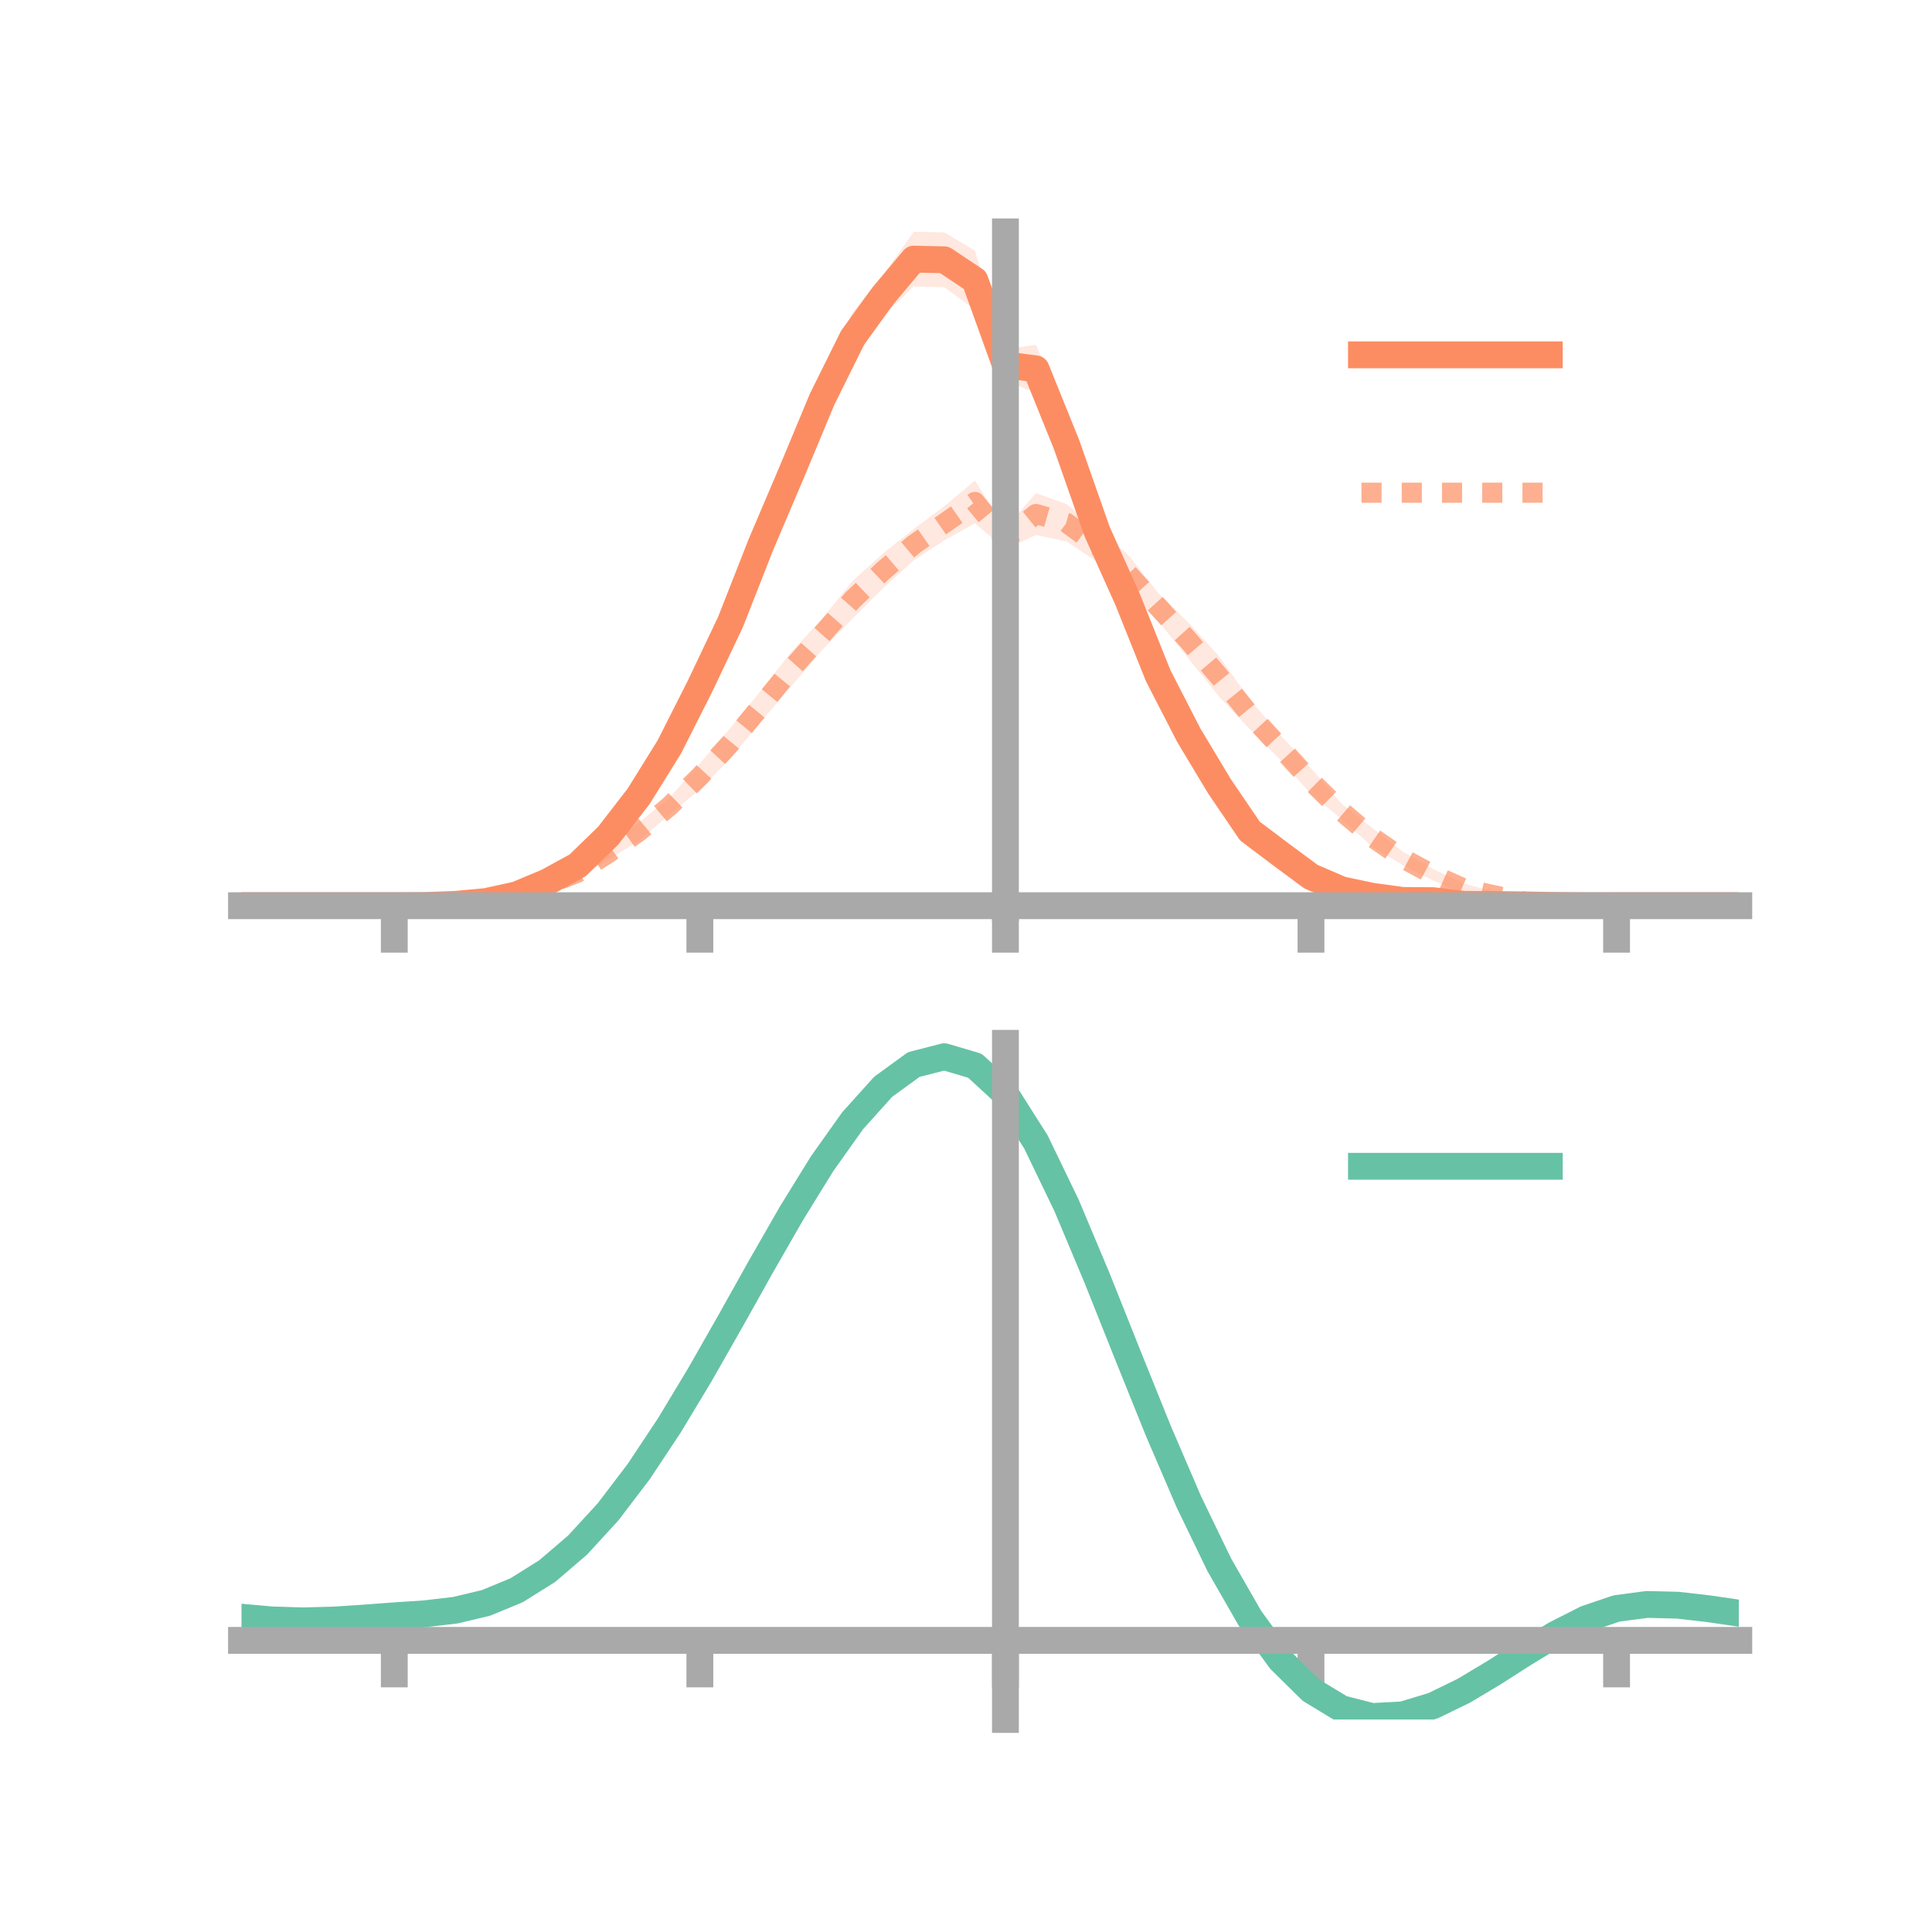 <?xml version="1.0" encoding="utf-8" standalone="no"?>
<!DOCTYPE svg PUBLIC "-//W3C//DTD SVG 1.1//EN"
  "http://www.w3.org/Graphics/SVG/1.1/DTD/svg11.dtd">
<!-- Created with matplotlib (https://matplotlib.org/) -->
<svg height="144pt" version="1.1" viewBox="0 0 144 144" width="144pt" xmlns="http://www.w3.org/2000/svg" xmlns:xlink="http://www.w3.org/1999/xlink">
 <defs>
  <style type="text/css">*{stroke-linecap:butt;stroke-linejoin:round;}</style>
 </defs>
 <g id="figure_1">
  <g id="patch_1">
   <path d="M 0 144 
L 144 144 
L 144 0 
L 0 0 
z
" style="fill:none;"/>
  </g>
  <g id="axes_1">
   <g id="patch_2">
    <path d="M 18 67.68 
L 129.6 67.68 
L 129.6 17.28 
L 18 17.28 
z
" style="fill:none;"/>
   </g>
   <g id="PolyCollection_1">
    <path clip-path="url(#p07d658319b)" d="M 18 67.506 
L 18 67.506 
L 20.278 67.506 
L 22.555 67.506 
L 24.833 67.506 
L 27.11 67.506 
L 29.388 67.506 
L 31.665 67.469 
L 33.943 67.316 
L 36.22 67.058 
L 38.498 66.496 
L 40.776 65.498 
L 43.053 64.114 
L 45.331 61.771 
L 47.608 58.544 
L 49.886 54.84 
L 52.163 50.143 
L 54.441 45.327 
L 56.718 39.159 
L 58.996 33.743 
L 61.273 28.178 
L 63.551 23.268 
L 65.829 20.49 
L 68.106 17.28 
L 70.384 17.319 
L 72.661 18.686 
L 74.939 26.01 
L 77.216 25.704 
L 79.494 31.2 
L 81.771 37.792 
L 84.049 43.07 
L 86.327 48.794 
L 88.604 53.411 
L 90.882 57.274 
L 93.159 60.677 
L 95.437 62.718 
L 97.714 64.515 
L 99.992 65.571 
L 102.269 66.165 
L 104.547 66.638 
L 106.824 66.799 
L 109.102 67.127 
L 111.38 67.244 
L 113.657 67.315 
L 115.935 67.413 
L 118.212 67.487 
L 120.49 67.506 
L 122.767 67.506 
L 125.045 67.506 
L 127.322 67.506 
L 129.6 67.506 
L 129.6 67.506 
L 129.6 67.506 
L 127.322 67.506 
L 125.045 67.506 
L 122.767 67.506 
L 120.49 67.506 
L 118.212 67.531 
L 115.935 67.565 
L 113.657 67.575 
L 111.38 67.588 
L 109.102 67.68 
L 106.824 67.462 
L 104.547 67.588 
L 102.269 67.443 
L 99.992 67.071 
L 97.714 66.169 
L 95.437 64.598 
L 93.159 63.204 
L 90.882 59.907 
L 88.604 56.184 
L 86.327 51.943 
L 84.049 46.301 
L 81.771 41.437 
L 79.494 35.066 
L 77.216 29.29 
L 74.939 28.385 
L 72.661 23.08 
L 70.384 21.409 
L 68.106 21.346 
L 65.829 23.552 
L 63.551 27.064 
L 61.273 31.351 
L 58.996 36.713 
L 56.718 42.004 
L 54.441 47.426 
L 52.163 52.2 
L 49.886 56.507 
L 47.608 60.14 
L 45.331 62.799 
L 43.053 64.884 
L 40.776 65.993 
L 38.498 66.899 
L 36.22 67.334 
L 33.943 67.498 
L 31.665 67.516 
L 29.388 67.506 
L 27.11 67.506 
L 24.833 67.506 
L 22.555 67.506 
L 20.278 67.506 
L 18 67.506 
z
" style="fill:#fc8d62;fill-opacity:0.2;"/>
   </g>
   <g id="PolyCollection_2">
    <path clip-path="url(#p07d658319b)" d="M 18 67.506 
L 18 67.506 
L 20.278 67.506 
L 22.555 67.506 
L 24.833 67.506 
L 27.11 67.506 
L 29.388 67.506 
L 31.665 67.463 
L 33.943 67.321 
L 36.22 67.018 
L 38.498 66.426 
L 40.776 65.62 
L 43.053 64.597 
L 45.331 63.103 
L 47.608 61.316 
L 49.886 59.473 
L 52.163 56.904 
L 54.441 54.257 
L 56.718 51.472 
L 58.996 48.571 
L 61.273 46.117 
L 63.551 43.296 
L 65.829 41.234 
L 68.106 39.428 
L 70.384 37.73 
L 72.661 35.82 
L 74.939 39.392 
L 77.216 36.748 
L 79.494 37.578 
L 81.771 39.399 
L 84.049 41.31 
L 86.327 44.197 
L 88.604 46.425 
L 90.882 48.944 
L 93.159 52.148 
L 95.437 54.785 
L 97.714 57.259 
L 99.992 59.9 
L 102.269 61.697 
L 104.547 63.472 
L 106.824 64.78 
L 109.102 65.846 
L 111.38 66.48 
L 113.657 67.051 
L 115.935 67.353 
L 118.212 67.464 
L 120.49 67.506 
L 122.767 67.506 
L 125.045 67.506 
L 127.322 67.506 
L 129.6 67.506 
L 129.6 67.506 
L 129.6 67.506 
L 127.322 67.506 
L 125.045 67.506 
L 122.767 67.506 
L 120.49 67.506 
L 118.212 67.529 
L 115.935 67.52 
L 113.657 67.367 
L 111.38 66.986 
L 109.102 66.597 
L 106.824 65.63 
L 104.547 64.478 
L 102.269 63.102 
L 99.992 61.038 
L 97.714 59.18 
L 95.437 56.644 
L 93.159 54.354 
L 90.882 51.943 
L 88.604 49.109 
L 86.327 46.285 
L 84.049 44.151 
L 81.771 41.877 
L 79.494 40.356 
L 77.216 39.874 
L 74.939 40.931 
L 72.661 39.004 
L 70.384 40.278 
L 68.106 41.761 
L 65.829 43.826 
L 63.551 46.092 
L 61.273 48.453 
L 58.996 51.125 
L 56.718 53.788 
L 54.441 56.545 
L 52.163 58.839 
L 49.886 60.727 
L 47.608 62.666 
L 45.331 64.1 
L 43.053 65.493 
L 40.776 66.234 
L 38.498 66.974 
L 36.22 67.355 
L 33.943 67.502 
L 31.665 67.524 
L 29.388 67.506 
L 27.11 67.506 
L 24.833 67.506 
L 22.555 67.506 
L 20.278 67.506 
L 18 67.506 
z
" style="fill:#fc8d62;fill-opacity:0.2;"/>
   </g>
   <g id="matplotlib.axis_1">
    <g id="xtick_1">
     <g id="line2d_1">
      <defs>
       <path d="M 0 0 
L 0 3.5 
" id="mcac22c180f" style="stroke:#a9a9a9;stroke-width:2;"/>
      </defs>
      <g>
       <use style="fill:#a9a9a9;stroke:#a9a9a9;stroke-width:2;" x="29.388" xlink:href="#mcac22c180f" y="67.506"/>
      </g>
     </g>
    </g>
    <g id="xtick_2">
     <g id="line2d_2">
      <g>
       <use style="fill:#a9a9a9;stroke:#a9a9a9;stroke-width:2;" x="52.163" xlink:href="#mcac22c180f" y="67.506"/>
      </g>
     </g>
    </g>
    <g id="xtick_3">
     <g id="line2d_3">
      <g>
       <use style="fill:#a9a9a9;stroke:#a9a9a9;stroke-width:2;" x="74.939" xlink:href="#mcac22c180f" y="67.506"/>
      </g>
     </g>
    </g>
    <g id="xtick_4">
     <g id="line2d_4">
      <g>
       <use style="fill:#a9a9a9;stroke:#a9a9a9;stroke-width:2;" x="97.714" xlink:href="#mcac22c180f" y="67.506"/>
      </g>
     </g>
    </g>
    <g id="xtick_5">
     <g id="line2d_5">
      <g>
       <use style="fill:#a9a9a9;stroke:#a9a9a9;stroke-width:2;" x="120.49" xlink:href="#mcac22c180f" y="67.506"/>
      </g>
     </g>
    </g>
   </g>
   <g id="matplotlib.axis_2"/>
   <g id="line2d_6">
    <path clip-path="url(#p07d658319b)" d="M 18 67.506 
L 20.278 67.506 
L 22.555 67.506 
L 24.833 67.506 
L 27.11 67.506 
L 29.388 67.506 
L 31.665 67.493 
L 33.943 67.407 
L 36.22 67.196 
L 38.498 66.697 
L 40.776 65.745 
L 43.053 64.499 
L 45.331 62.285 
L 47.608 59.342 
L 49.886 55.674 
L 52.163 51.172 
L 54.441 46.376 
L 56.718 40.581 
L 58.996 35.228 
L 61.273 29.764 
L 63.551 25.166 
L 65.829 22.021 
L 68.106 19.313 
L 70.384 19.364 
L 72.661 20.883 
L 74.939 27.198 
L 77.216 27.497 
L 79.494 33.133 
L 81.771 39.615 
L 84.049 44.686 
L 86.327 50.369 
L 88.604 54.797 
L 90.882 58.59 
L 93.159 61.94 
L 95.437 63.658 
L 97.714 65.342 
L 99.992 66.321 
L 102.269 66.804 
L 104.547 67.113 
L 106.824 67.131 
L 109.102 67.404 
L 111.38 67.416 
L 113.657 67.445 
L 115.935 67.489 
L 118.212 67.509 
L 120.49 67.506 
L 122.767 67.506 
L 125.045 67.506 
L 127.322 67.506 
L 129.6 67.506 
" style="fill:none;stroke:#fc8d62;stroke-linecap:square;stroke-width:2;"/>
   </g>
   <g id="line2d_7">
    <path clip-path="url(#p07d658319b)" d="M 18 67.506 
L 20.278 67.506 
L 22.555 67.506 
L 24.833 67.506 
L 27.11 67.506 
L 29.388 67.506 
L 31.665 67.493 
L 33.943 67.411 
L 36.22 67.186 
L 38.498 66.7 
L 40.776 65.927 
L 43.053 65.045 
L 45.331 63.602 
L 47.608 61.991 
L 49.886 60.1 
L 52.163 57.871 
L 54.441 55.401 
L 56.718 52.63 
L 58.996 49.848 
L 61.273 47.285 
L 63.551 44.694 
L 65.829 42.53 
L 68.106 40.595 
L 70.384 39.004 
L 72.661 37.412 
L 74.939 40.161 
L 77.216 38.311 
L 79.494 38.967 
L 81.771 40.638 
L 84.049 42.731 
L 86.327 45.241 
L 88.604 47.767 
L 90.882 50.444 
L 93.159 53.251 
L 95.437 55.714 
L 97.714 58.219 
L 99.992 60.469 
L 102.269 62.4 
L 104.547 63.975 
L 106.824 65.205 
L 109.102 66.222 
L 111.38 66.733 
L 113.657 67.209 
L 115.935 67.437 
L 118.212 67.496 
L 120.49 67.506 
L 122.767 67.506 
L 125.045 67.506 
L 127.322 67.506 
L 129.6 67.506 
" style="fill:none;stroke:#fc8d62;stroke-dasharray:1.5,1.5;stroke-dashoffset:0;stroke-opacity:0.7;stroke-width:1.5;"/>
   </g>
   <g id="patch_3">
    <path d="M 74.939 67.68 
L 74.939 17.28 
" style="fill:none;stroke:#a9a9a9;stroke-linecap:square;stroke-linejoin:miter;stroke-width:2;"/>
   </g>
   <g id="patch_4">
    <path d="M 129.6 67.68 
L 129.6 17.28 
" style="fill:none;"/>
   </g>
   <g id="patch_5">
    <path d="M 18 67.506 
L 129.6 67.506 
" style="fill:none;stroke:#a9a9a9;stroke-linecap:square;stroke-linejoin:miter;stroke-width:2;"/>
   </g>
   <g id="patch_6">
    <path d="M 18 17.28 
L 129.6 17.28 
" style="fill:none;"/>
   </g>
   <g id="legend_1">
    <g id="line2d_8">
     <path d="M 101.475 26.449 
L 115.475 26.449 
" style="fill:none;stroke:#fc8d62;stroke-linecap:square;stroke-width:2;"/>
    </g>
    <g id="line2d_9"/>
    <g id="text_1">
     <!--   -->
     <g transform="translate(121.075 28.899)scale(0.07 -0.07)">
      <defs>
       <path id="DejaVuSans-32"/>
      </defs>
      <use xlink:href="#DejaVuSans-32"/>
     </g>
    </g>
    <g id="line2d_10">
     <path d="M 101.475 36.724 
L 115.475 36.724 
" style="fill:none;stroke:#fc8d62;stroke-dasharray:1.5,1.5;stroke-dashoffset:0;stroke-opacity:0.7;stroke-width:1.5;"/>
    </g>
    <g id="line2d_11"/>
    <g id="text_2">
     <!--   -->
     <g transform="translate(121.075 39.174)scale(0.07 -0.07)">
      <use xlink:href="#DejaVuSans-32"/>
     </g>
    </g>
   </g>
  </g>
  <g id="axes_2">
   <g id="patch_7">
    <path d="M 18 128.16 
L 129.6 128.16 
L 129.6 77.76 
L 18 77.76 
z
" style="fill:none;"/>
   </g>
   <g id="PolyCollection_3">
    <path clip-path="url(#p1b9afcbe9b)" d="M 18 120.579 
L 18 120.495 
L 20.278 120.706 
L 22.555 120.778 
L 24.833 120.714 
L 27.11 120.557 
L 29.388 120.379 
L 31.665 120.223 
L 33.943 119.95 
L 36.22 119.401 
L 38.498 118.449 
L 40.776 117.002 
L 43.053 115.01 
L 45.331 112.465 
L 47.608 109.398 
L 49.886 105.877 
L 52.163 102.003 
L 54.441 97.904 
L 56.718 93.735 
L 58.996 89.671 
L 61.273 85.901 
L 63.551 82.624 
L 65.829 80.041 
L 68.106 78.355 
L 70.384 77.76 
L 72.661 78.443 
L 74.939 80.571 
L 77.216 84.223 
L 79.494 89.02 
L 81.771 94.525 
L 84.049 100.329 
L 86.327 106.075 
L 88.604 111.463 
L 90.882 116.258 
L 93.159 120.293 
L 95.437 123.466 
L 97.714 125.737 
L 99.992 127.13 
L 102.269 127.715 
L 104.547 127.603 
L 106.824 126.927 
L 109.102 125.84 
L 111.38 124.5 
L 113.657 123.072 
L 115.935 121.712 
L 118.212 120.573 
L 120.49 119.804 
L 122.767 119.505 
L 125.045 119.567 
L 127.322 119.837 
L 129.6 120.181 
L 129.6 120.29 
L 129.6 120.29 
L 127.322 119.969 
L 125.045 119.717 
L 122.767 119.664 
L 120.49 119.967 
L 118.212 120.746 
L 115.935 121.917 
L 113.657 123.327 
L 111.38 124.812 
L 109.102 126.203 
L 106.824 127.331 
L 104.547 128.033 
L 102.269 128.16 
L 99.992 127.586 
L 97.714 126.218 
L 95.437 123.999 
L 93.159 120.921 
L 90.882 117.018 
L 88.604 112.385 
L 86.327 107.179 
L 84.049 101.623 
L 81.771 96.004 
L 79.494 90.669 
L 77.216 86.018 
L 74.939 82.478 
L 72.661 80.42 
L 70.384 79.763 
L 68.106 80.338 
L 65.829 81.961 
L 63.551 84.44 
L 61.273 87.579 
L 58.996 91.183 
L 56.718 95.061 
L 54.441 99.032 
L 52.163 102.932 
L 49.886 106.616 
L 47.608 109.963 
L 45.331 112.881 
L 43.053 115.307 
L 40.776 117.216 
L 38.498 118.614 
L 36.22 119.543 
L 33.943 120.08 
L 31.665 120.343 
L 29.388 120.488 
L 27.11 120.65 
L 24.833 120.789 
L 22.555 120.841 
L 20.278 120.772 
L 18 120.579 
z
" style="fill:#66c2a5;fill-opacity:0.2;"/>
   </g>
   <g id="matplotlib.axis_3">
    <g id="xtick_6">
     <g id="line2d_12">
      <g>
       <use style="fill:#a9a9a9;stroke:#a9a9a9;stroke-width:2;" x="29.388" xlink:href="#mcac22c180f" y="122.265"/>
      </g>
     </g>
    </g>
    <g id="xtick_7">
     <g id="line2d_13">
      <g>
       <use style="fill:#a9a9a9;stroke:#a9a9a9;stroke-width:2;" x="52.163" xlink:href="#mcac22c180f" y="122.265"/>
      </g>
     </g>
    </g>
    <g id="xtick_8">
     <g id="line2d_14">
      <g>
       <use style="fill:#a9a9a9;stroke:#a9a9a9;stroke-width:2;" x="74.939" xlink:href="#mcac22c180f" y="122.265"/>
      </g>
     </g>
    </g>
    <g id="xtick_9">
     <g id="line2d_15">
      <g>
       <use style="fill:#a9a9a9;stroke:#a9a9a9;stroke-width:2;" x="97.714" xlink:href="#mcac22c180f" y="122.265"/>
      </g>
     </g>
    </g>
    <g id="xtick_10">
     <g id="line2d_16">
      <g>
       <use style="fill:#a9a9a9;stroke:#a9a9a9;stroke-width:2;" x="120.49" xlink:href="#mcac22c180f" y="122.265"/>
      </g>
     </g>
    </g>
   </g>
   <g id="matplotlib.axis_4"/>
   <g id="line2d_17">
    <path clip-path="url(#p1b9afcbe9b)" d="M 18 120.537 
L 20.278 120.739 
L 22.555 120.809 
L 24.833 120.752 
L 27.11 120.604 
L 29.388 120.433 
L 31.665 120.283 
L 33.943 120.015 
L 36.22 119.472 
L 38.498 118.532 
L 40.776 117.109 
L 43.053 115.159 
L 45.331 112.673 
L 47.608 109.681 
L 49.886 106.247 
L 52.163 102.468 
L 54.441 98.468 
L 56.718 94.398 
L 58.996 90.427 
L 61.273 86.74 
L 63.551 83.532 
L 65.829 81.001 
L 68.106 79.346 
L 70.384 78.761 
L 72.661 79.432 
L 74.939 81.525 
L 77.216 85.121 
L 79.494 89.845 
L 81.771 95.264 
L 84.049 100.976 
L 86.327 106.627 
L 88.604 111.924 
L 90.882 116.638 
L 93.159 120.607 
L 95.437 123.733 
L 97.714 125.977 
L 99.992 127.358 
L 102.269 127.938 
L 104.547 127.818 
L 106.824 127.129 
L 109.102 126.021 
L 111.38 124.656 
L 113.657 123.199 
L 115.935 121.814 
L 118.212 120.659 
L 120.49 119.885 
L 122.767 119.585 
L 125.045 119.642 
L 127.322 119.903 
L 129.6 120.236 
" style="fill:none;stroke:#66c2a5;stroke-linecap:square;stroke-width:2;"/>
   </g>
   <g id="patch_8">
    <path d="M 74.939 128.16 
L 74.939 77.76 
" style="fill:none;stroke:#a9a9a9;stroke-linecap:square;stroke-linejoin:miter;stroke-width:2;"/>
   </g>
   <g id="patch_9">
    <path d="M 129.6 128.16 
L 129.6 77.76 
" style="fill:none;"/>
   </g>
   <g id="patch_10">
    <path d="M 18 122.265 
L 129.6 122.265 
" style="fill:none;stroke:#a9a9a9;stroke-linecap:square;stroke-linejoin:miter;stroke-width:2;"/>
   </g>
   <g id="patch_11">
    <path d="M 18 77.76 
L 129.6 77.76 
" style="fill:none;"/>
   </g>
   <g id="legend_2">
    <g id="line2d_18">
     <path d="M 101.475 86.929 
L 115.475 86.929 
" style="fill:none;stroke:#66c2a5;stroke-linecap:square;stroke-width:2;"/>
    </g>
    <g id="line2d_19"/>
    <g id="text_3">
     <!--   -->
     <g transform="translate(121.075 89.379)scale(0.07 -0.07)">
      <use xlink:href="#DejaVuSans-32"/>
     </g>
    </g>
   </g>
  </g>
 </g>
 <defs>
  <clipPath id="p07d658319b">
   <rect height="50.4" width="111.6" x="18" y="17.28"/>
  </clipPath>
  <clipPath id="p1b9afcbe9b">
   <rect height="50.4" width="111.6" x="18" y="77.76"/>
  </clipPath>
 </defs>
</svg>
